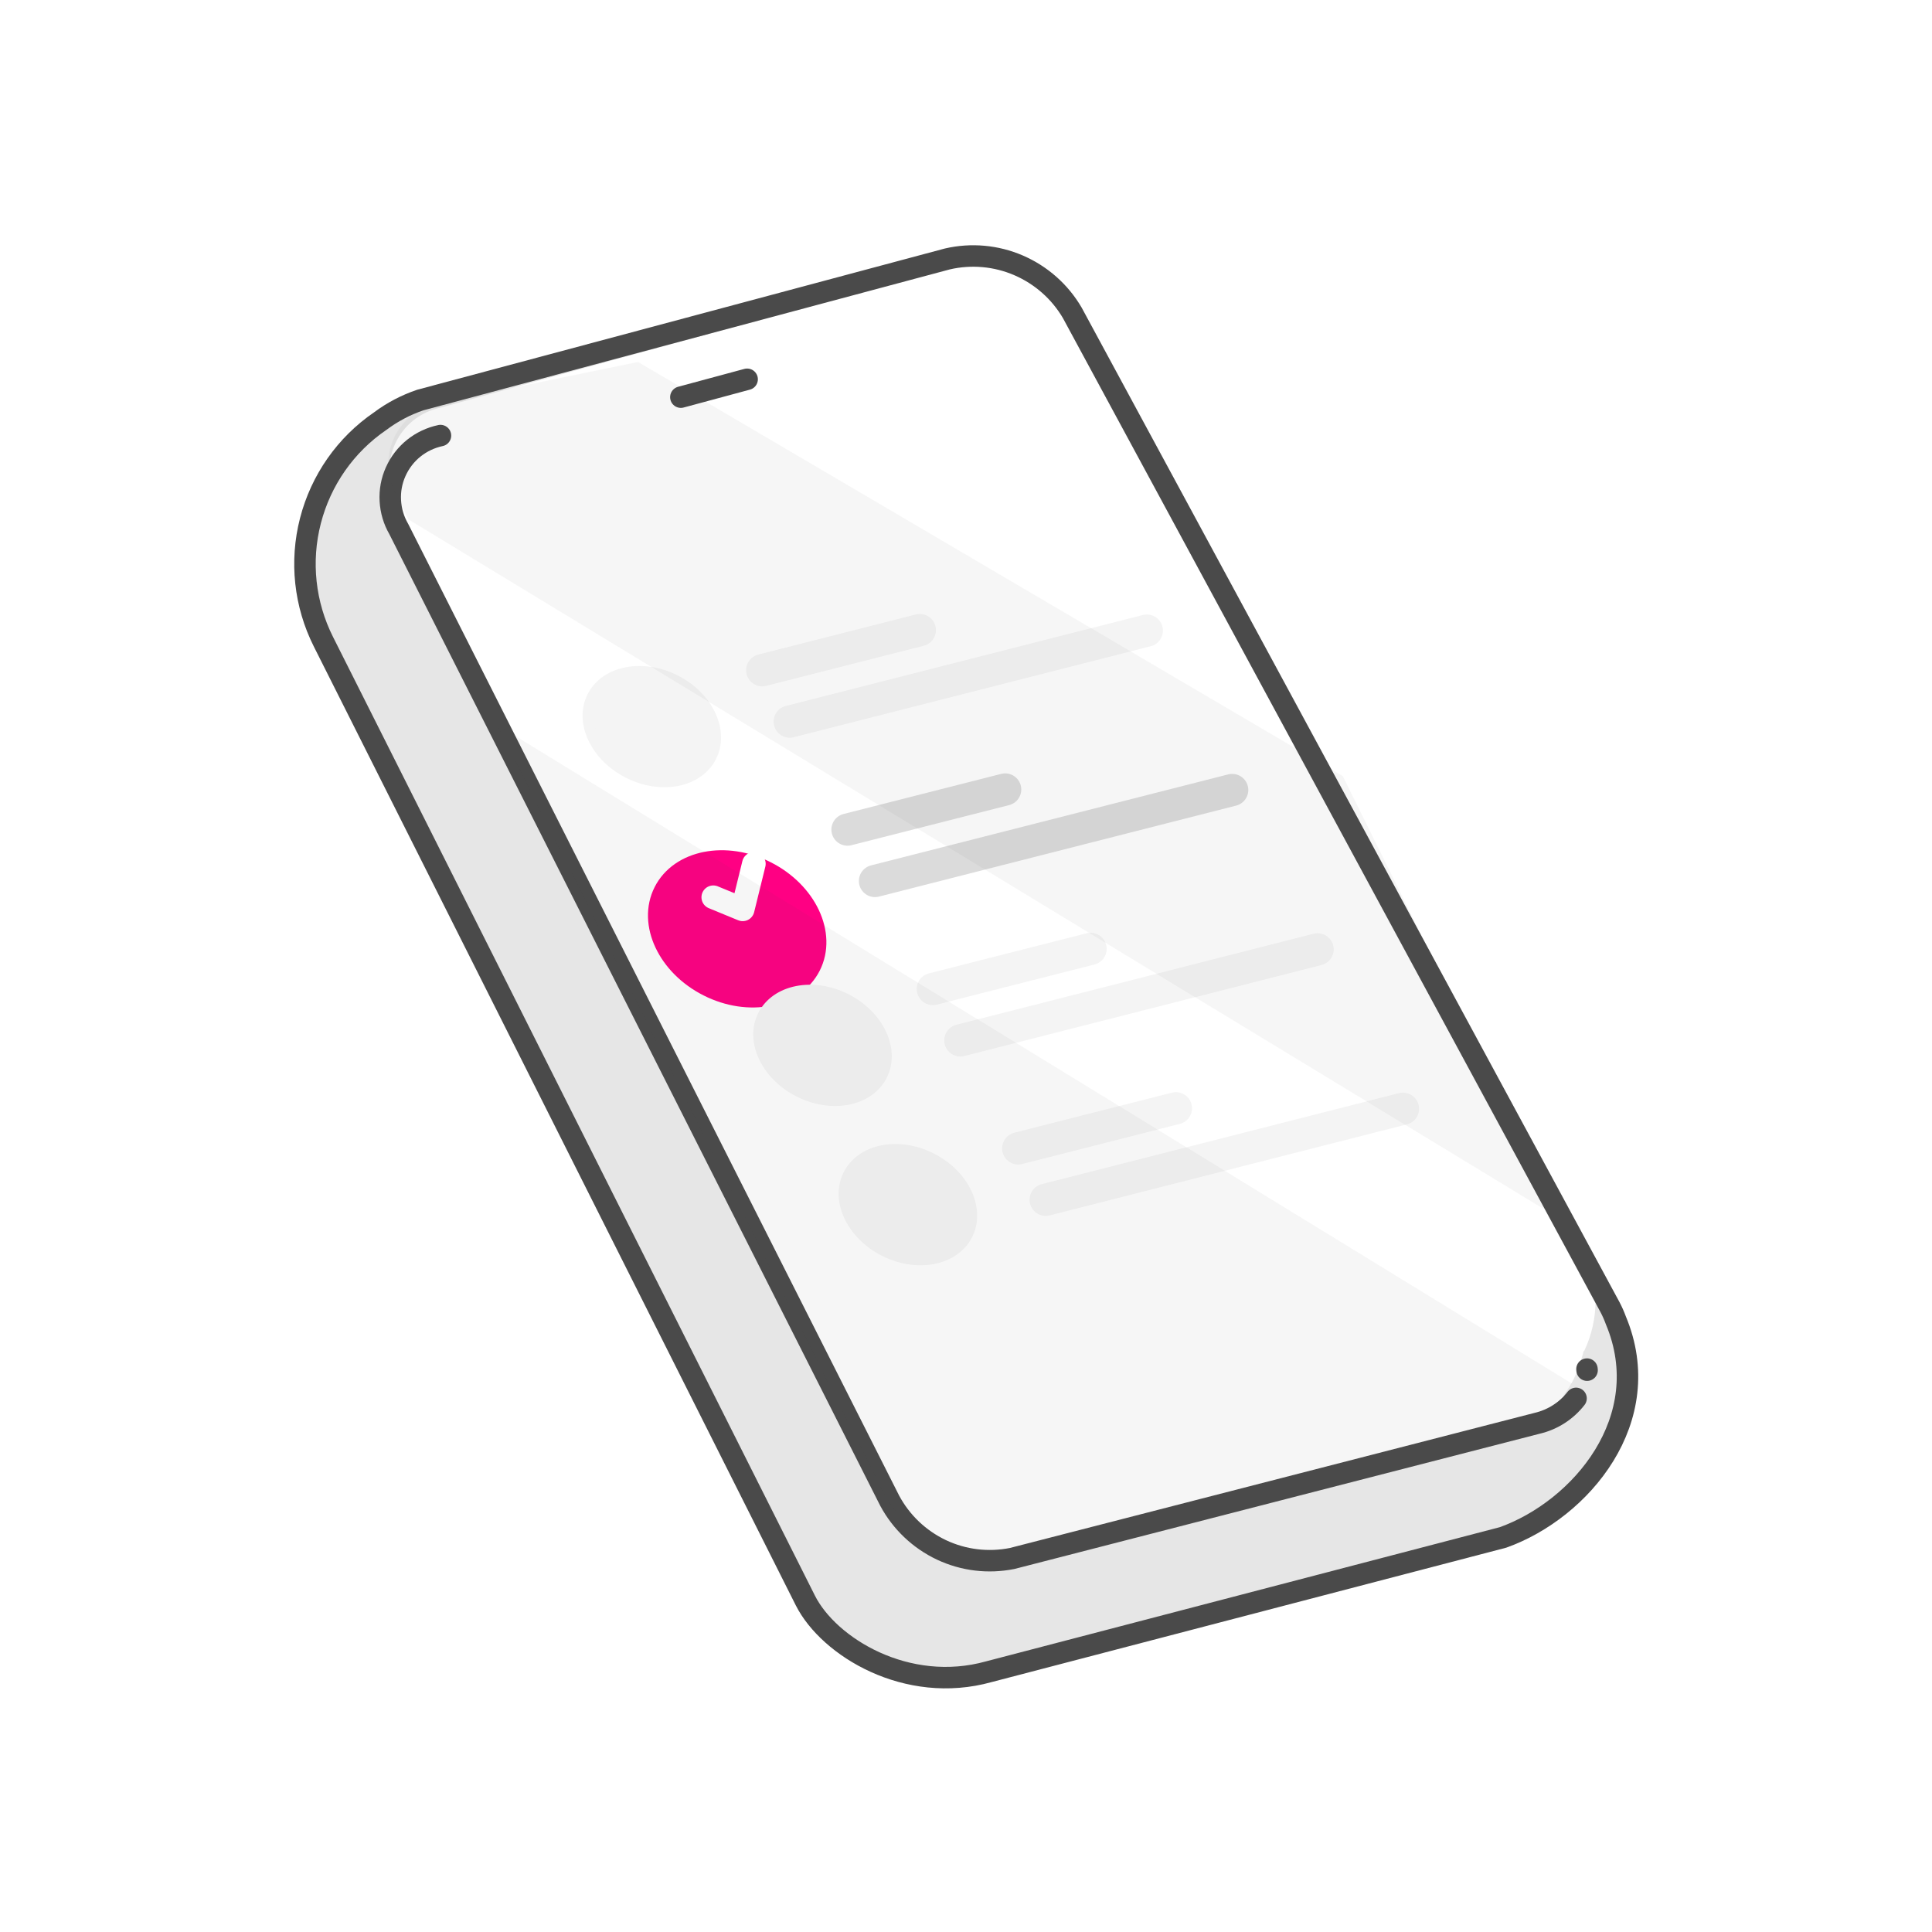 <svg xmlns="http://www.w3.org/2000/svg" width="180" height="180" viewBox="0 0 180 180" fill="none">
<path d="M30.126 57.493C27.81 51.444 29.063 43.911 36.721 38.398C37.489 37.939 38.304 37.556 39.149 37.26L39.911 37.043L88.257 24.076C90.477 23.562 92.809 23.77 94.9 24.675C96.991 25.581 98.744 27.123 99.897 29.098L149.996 121.735C150.207 122.136 150.389 122.54 150.542 122.967C154.391 132.168 148.178 140.36 140.847 142.916L91.479 155.814C88.457 156.65 85.246 156.4 82.385 155.129C79.523 153.849 77.207 151.609 75.82 148.804L30.497 58.491C30.345 58.175 30.221 57.835 30.127 57.503L30.126 57.493Z" fill="#E6E6E6"/>
<path d="M147.554 125.84C146.842 128.655 145.539 131.289 142.315 132.115L94.303 145.802C92.057 146.258 89.727 145.97 87.648 144.993C85.58 144.014 83.88 142.396 82.802 140.364L37.087 46.744C36.614 45.937 36.34 45.02 36.297 44.09C36.243 43.15 36.421 42.218 36.807 41.365C37.194 40.512 37.772 39.76 38.497 39.175C39.232 38.589 40.086 38.181 41.001 37.989L91.496 24.103C91.496 24.103 98.81 26.574 100.536 30.552C102.028 34 137.634 98.515 147.489 116.289C148.241 117.771 148.636 119.4 148.653 121.066C148.668 122.723 148.311 124.367 147.597 125.866L147.557 125.87L147.554 125.84Z" fill="white"/>
<path d="M41.743 41.874C40.847 42.065 40.003 42.461 39.287 43.035C38.571 43.61 38.002 44.35 37.624 45.192C37.246 46.034 37.076 46.946 37.129 47.865C37.181 48.785 37.441 49.673 37.903 50.471L83.074 139.874C84.137 141.858 85.804 143.439 87.83 144.402C89.866 145.363 92.145 145.636 94.352 145.194L142.67 132.753C144.084 132.42 145.34 131.61 146.23 130.465" fill="white"/>
<path d="M147.865 127.657L147.855 127.556" stroke="#4A4A4A" stroke-width="2" stroke-linecap="round" stroke-linejoin="round"/>
<path d="M41.038 40.581C40.131 40.773 39.276 41.175 38.551 41.757C37.826 42.338 37.25 43.088 36.867 43.941C36.485 44.793 36.313 45.716 36.365 46.647C36.418 47.578 36.682 48.478 37.15 49.285L82.888 139.811C83.965 141.82 85.652 143.421 87.704 144.395C89.766 145.369 92.073 145.646 94.307 145.198L143.233 132.6C144.664 132.263 145.935 131.443 146.837 130.284" stroke="#4A4A4A" stroke-width="2" stroke-linecap="round" stroke-linejoin="round"/>
<path d="M66.261 70.496C67.467 68.111 65.969 64.924 62.913 63.379C59.858 61.833 56.403 62.514 55.196 64.899C53.989 67.284 55.488 70.471 58.544 72.016C61.599 73.562 65.054 72.882 66.261 70.496Z" fill="#F4F4F4" stroke="#F4F4F4" stroke-miterlimit="10"/>
<path d="M73.577 67.23L106.846 58.752" stroke="#F4F4F4" stroke-width="3" stroke-miterlimit="10" stroke-linecap="round"/>
<path d="M71.015 62.442L85.695 58.706" stroke="#F4F4F4" stroke-width="3" stroke-miterlimit="10" stroke-linecap="round"/>
<g filter="url(#filter0_d_2345_4175)">
<path d="M75.481 85.979C76.964 83.048 75.123 79.132 71.368 77.232C67.612 75.332 63.366 76.169 61.883 79.1C60.4 82.031 62.242 85.948 65.997 87.847C69.752 89.747 73.999 88.911 75.481 85.979Z" fill="#FF0083"/>
<path d="M75.481 85.979C76.964 83.048 75.123 79.132 71.368 77.232C67.612 75.332 63.366 76.169 61.883 79.1C60.4 82.031 62.242 85.948 65.997 87.847C69.752 89.747 73.999 88.911 75.481 85.979Z" stroke="#FF0083" stroke-width="2"/>
</g>
<path d="M81.52 82.08L114.8 73.602" stroke="#DBDBDB" stroke-width="3" stroke-miterlimit="10" stroke-linecap="round"/>
<path d="M78.959 77.292L93.649 73.555" stroke="#DBDBDB" stroke-width="3" stroke-miterlimit="10" stroke-linecap="round"/>
<path d="M82.164 100.192C83.37 97.806 81.871 94.62 78.816 93.074C75.761 91.528 72.306 92.209 71.099 94.594C69.892 96.979 71.391 100.166 74.446 101.712C77.502 103.257 80.957 102.577 82.164 100.192Z" fill="#F4F4F4" stroke="#F4F4F4" stroke-miterlimit="10"/>
<path d="M89.474 96.929L122.753 88.451" stroke="#F4F4F4" stroke-width="3" stroke-miterlimit="10" stroke-linecap="round"/>
<path d="M86.913 92.142L101.603 88.405" stroke="#F4F4F4" stroke-width="3" stroke-miterlimit="10" stroke-linecap="round"/>
<path d="M90.12 115.034C91.326 112.648 89.828 109.462 86.772 107.916C83.717 106.37 80.262 107.051 79.055 109.436C77.848 111.821 79.347 115.008 82.403 116.554C85.458 118.099 88.913 117.419 90.12 115.034Z" fill="#F4F4F4" stroke="#F4F4F4" stroke-miterlimit="10"/>
<path d="M97.428 111.779L130.707 103.301" stroke="#F4F4F4" stroke-width="3" stroke-miterlimit="10" stroke-linecap="round"/>
<path d="M94.867 106.991L109.557 103.254" stroke="#F4F4F4" stroke-width="3" stroke-miterlimit="10" stroke-linecap="round"/>
<path d="M70.236 80.483L69.193 84.722L66.454 83.595" stroke="white" stroke-width="2.2" stroke-linecap="round" stroke-linejoin="round"/>
<path opacity="0.05" d="M38.045 48.386L143.473 112.421L145.509 113.583L125.102 72.306L59.447 33.724L40.777 37.559C39.882 37.749 39.037 38.146 38.322 38.73C37.606 39.305 37.037 40.045 36.669 40.886C36.301 41.727 36.131 42.639 36.174 43.559C36.216 44.479 36.486 45.367 36.958 46.164L38.046 48.396L38.045 48.386Z" fill="#4A4A4A"/>
<path opacity="0.05" d="M82.342 139.098C83.405 141.1 85.085 142.695 87.137 143.654C89.19 144.613 91.489 144.899 93.703 144.444L142.399 131.901C143.242 131.715 144.046 131.35 144.744 130.834C145.442 130.318 146.025 129.662 146.445 128.9L46.309 67.526L82.343 139.109L82.342 139.098Z" fill="#4A4A4A"/>
<path d="M35.428 39.232C36.558 38.385 37.819 37.725 39.16 37.269L88.262 24.126C90.482 23.612 92.814 23.82 94.905 24.725C96.996 25.631 98.749 27.173 99.903 29.148L150.001 121.785C150.212 122.186 150.395 122.6 150.547 123.017C154.396 132.218 147.292 140.64 140.035 143.238L92.136 155.748C84.501 157.882 77.232 153.456 75.038 149.123L30.136 59.794C28.378 56.302 27.947 52.305 28.923 48.519C29.899 44.732 32.202 41.435 35.428 39.232Z" stroke="#4A4A4A" stroke-width="2" stroke-linecap="round" stroke-linejoin="round"/>
<path d="M69.609 35.336L63.434 37.002" stroke="#4A4A4A" stroke-width="2" stroke-linecap="round" stroke-linejoin="round"/>
<defs>
<filter id="filter0_d_2345_4175" x="50.362" y="69.22" width="36.641" height="34.64" filterUnits="userSpaceOnUse" color-interpolation-filters="sRGB">
<feFlood flood-opacity="0" result="BackgroundImageFix"/>
<feColorMatrix in="SourceAlpha" type="matrix" values="0 0 0 0 0 0 0 0 0 0 0 0 0 0 0 0 0 0 127 0" result="hardAlpha"/>
<feOffset dy="4"/>
<feGaussianBlur stdDeviation="5"/>
<feComposite in2="hardAlpha" operator="out"/>
<feColorMatrix type="matrix" values="0 0 0 0 1 0 0 0 0 0 0 0 0 0 0.514 0 0 0 0.2 0"/>
<feBlend mode="normal" in2="BackgroundImageFix" result="effect1_dropShadow_2345_4175"/>
<feBlend mode="normal" in="SourceGraphic" in2="effect1_dropShadow_2345_4175" result="shape"/>
</filter>
</defs>
</svg>